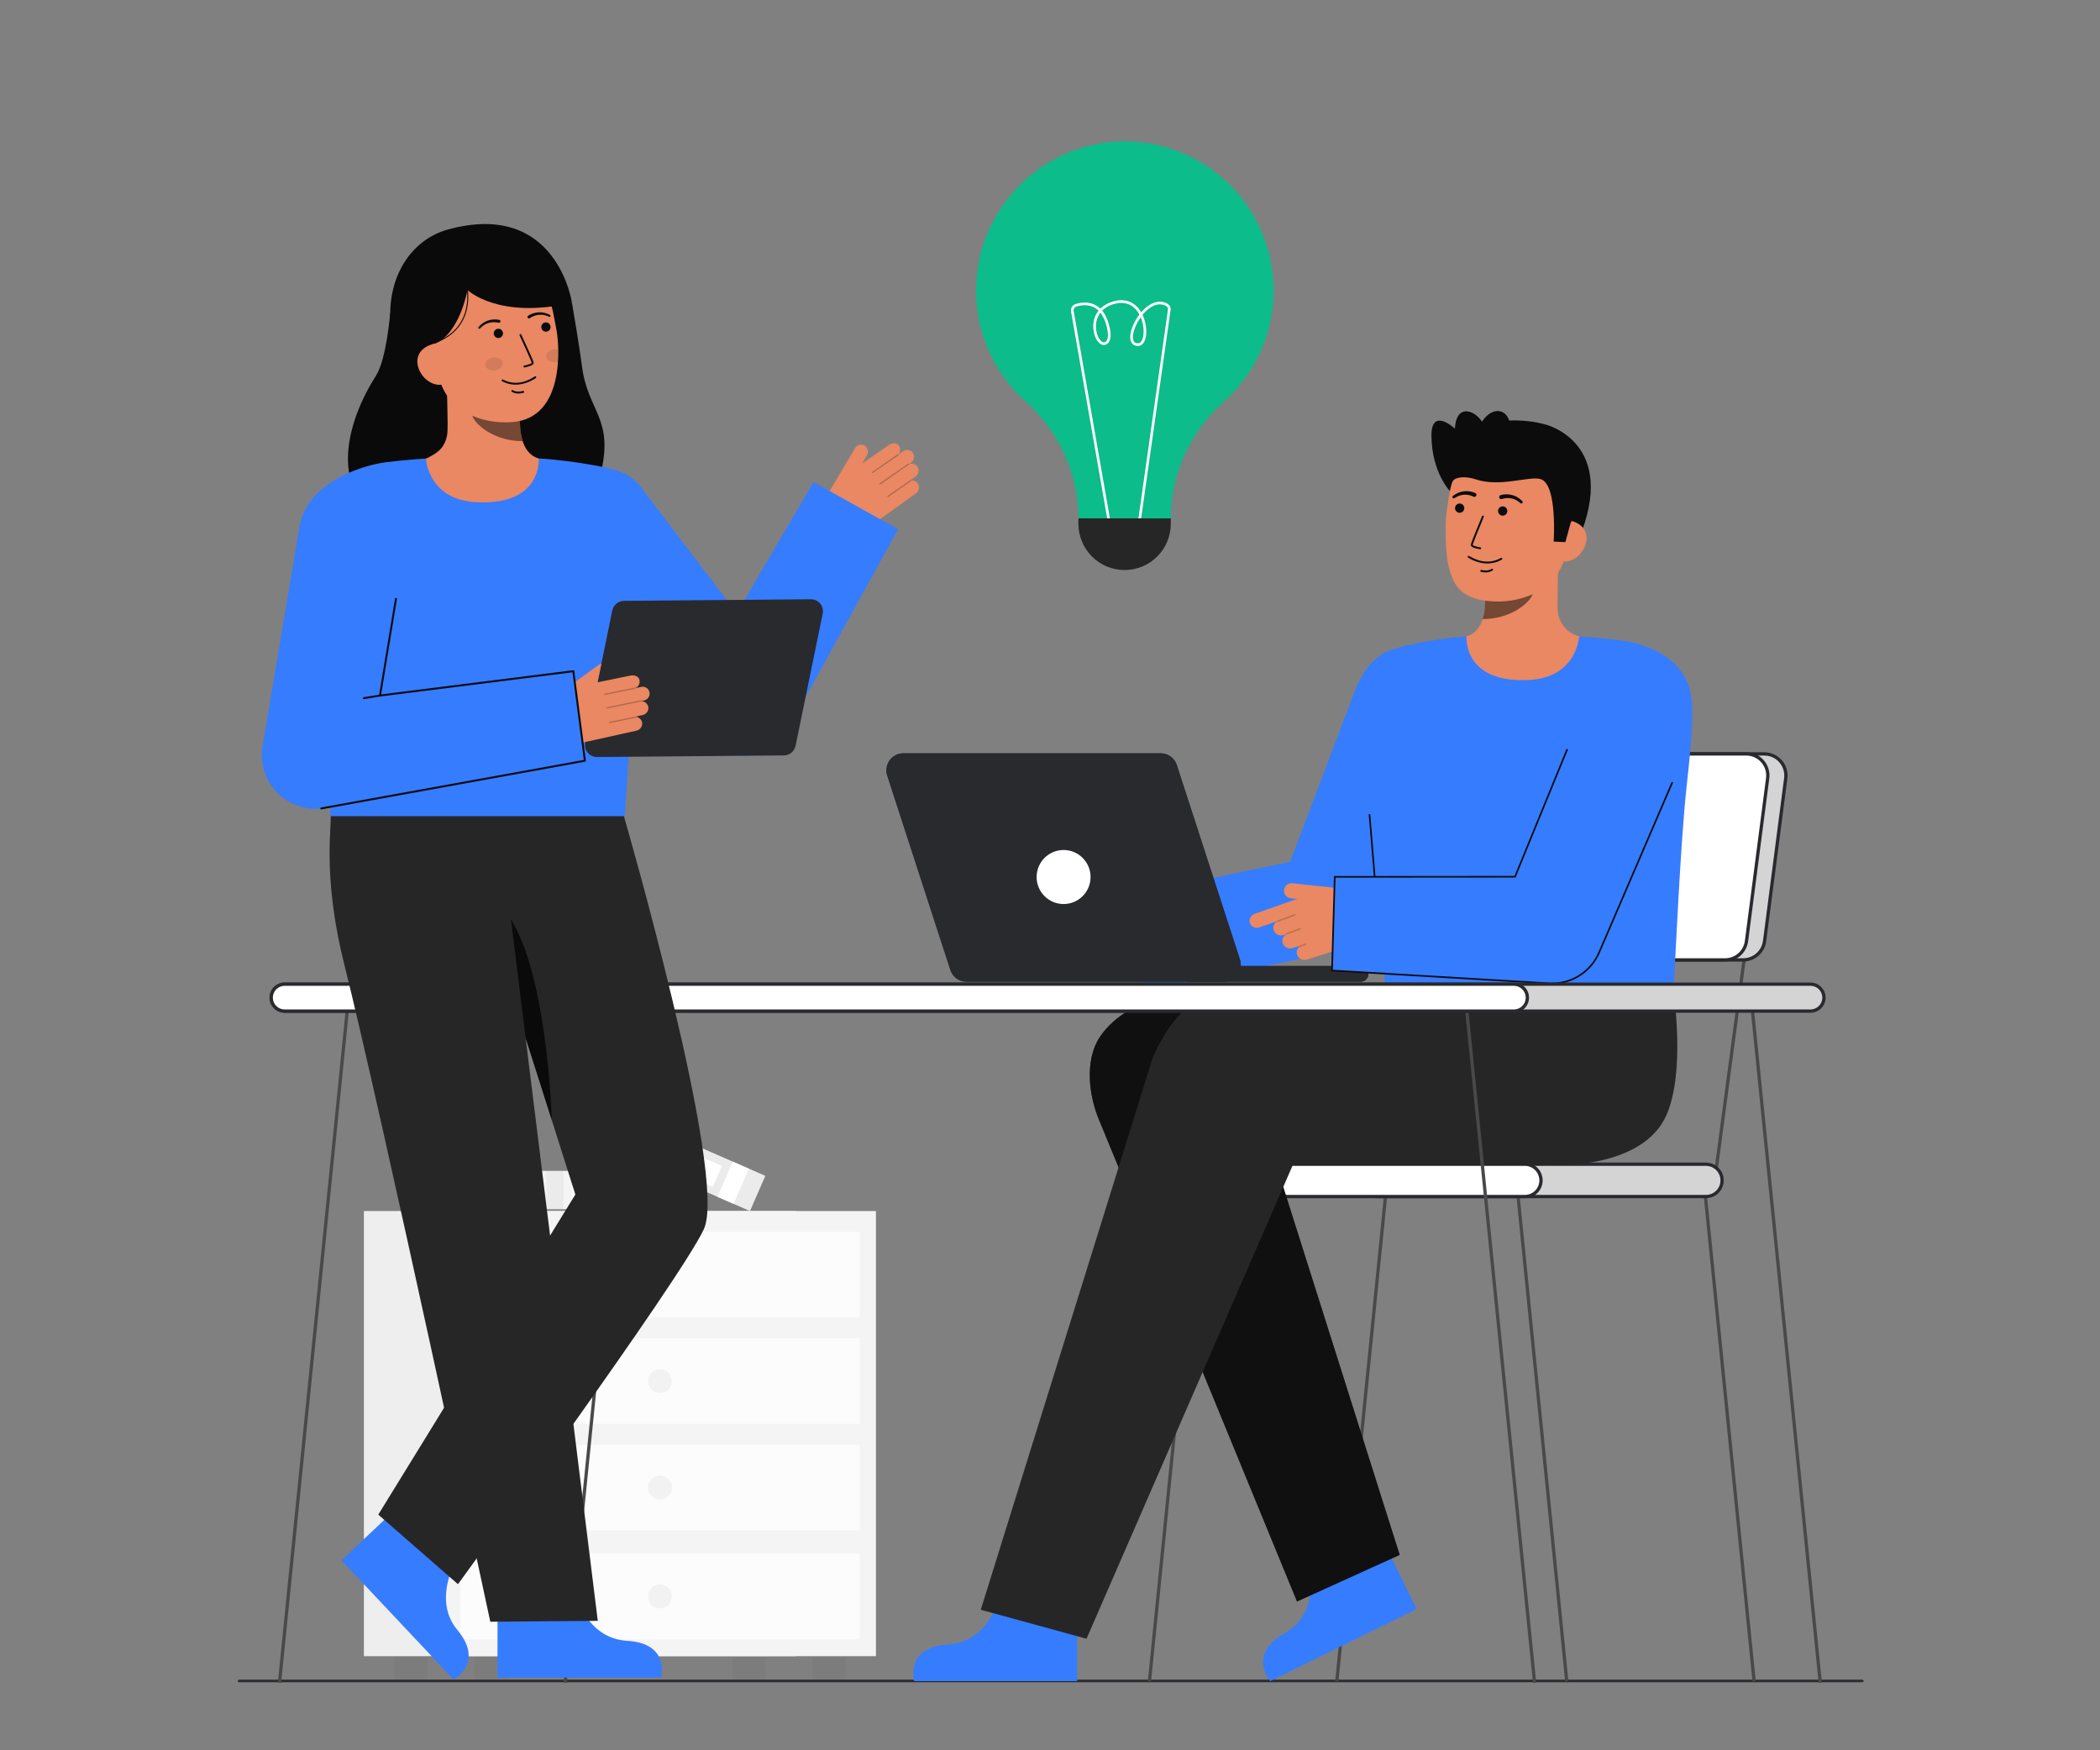 <svg width="312" height="260" viewBox="0 0 312 260" fill="none" xmlns="http://www.w3.org/2000/svg">
<rect x="0" y="0" width="312" height="260" fill="#808080" stroke="none"/>
<path d="M98.102 173.929H78.543V179.628H98.102V173.929Z" fill="#F4F4F4"/>
<path opacity="0.05" d="M83.733 173.929H81.17V179.628H83.733V173.929Z" fill="#292A2E"/>
<path d="M95.603 175.167H84.946V178.545H95.603V175.167Z" fill="white"/>
<path d="M113.704 174.672L95.53 166.723L93.252 171.946L111.426 179.896L113.704 174.672Z" fill="#F4F4F4"/>
<path opacity="0.05" d="M113.704 174.672L95.53 166.723L93.252 171.946L111.426 179.896L113.704 174.672Z" fill="#292A2E"/>
<path d="M111.263 173.605L108.882 172.563L106.604 177.786L108.985 178.828L111.263 173.605Z" fill="white"/>
<path d="M107.26 173.204L97.358 168.873L96.008 171.968L105.91 176.299L107.26 173.204Z" fill="white"/>
<path opacity="0.05" d="M113.74 246.133H108.825V249.42H113.74V246.133Z" fill="#292A2E"/>
<path opacity="0.05" d="M63.485 246.133H58.57V249.42H63.485V246.133Z" fill="#292A2E"/>
<path d="M118.246 179.896H54.064V246.021H118.246V179.896Z" fill="#F4F4F4"/>
<path opacity="0.03" d="M118.246 179.896H54.064V246.021H118.246V179.896Z" fill="#292A2E"/>
<path d="M130.14 179.896H65.957V246.021H130.14V179.896Z" fill="#F4F4F4"/>
<path opacity="0.05" d="M125.635 246.133H120.72V249.42H125.635V246.133Z" fill="#292A2E"/>
<path opacity="0.05" d="M75.38 246.133H70.465V249.42H75.38V246.133Z" fill="#292A2E"/>
<path opacity="0.7" d="M127.73 182.993H68.367V195.697H127.73V182.993Z" fill="white"/>
<path opacity="0.7" d="M127.73 198.807H68.367V211.511H127.73V198.807Z" fill="white"/>
<path opacity="0.7" d="M127.73 214.62H68.367V227.324H127.73V214.62Z" fill="white"/>
<path opacity="0.05" d="M98.048 191.123C99.029 191.123 99.823 190.327 99.823 189.345C99.823 188.364 99.029 187.568 98.048 187.568C97.068 187.568 96.273 188.364 96.273 189.345C96.273 190.327 97.068 191.123 98.048 191.123Z" fill="#292A2E"/>
<path opacity="0.05" d="M98.048 206.936C99.029 206.936 99.823 206.14 99.823 205.158C99.823 204.177 99.029 203.381 98.048 203.381C97.068 203.381 96.273 204.177 96.273 205.158C96.273 206.14 97.068 206.936 98.048 206.936Z" fill="#292A2E"/>
<path opacity="0.05" d="M98.048 222.749C99.029 222.749 99.823 221.954 99.823 220.972C99.823 219.99 99.029 219.194 98.048 219.194C97.068 219.194 96.273 219.99 96.273 220.972C96.273 221.954 97.068 222.749 98.048 222.749Z" fill="#292A2E"/>
<path opacity="0.7" d="M127.73 230.789H68.367V243.493H127.73V230.789Z" fill="white"/>
<path opacity="0.05" d="M98.049 238.918C99.03 238.918 99.824 238.123 99.824 237.141C99.824 236.159 99.03 235.363 98.049 235.363C97.069 235.363 96.274 236.159 96.274 237.141C96.274 238.123 97.069 238.918 98.049 238.918Z" fill="#292A2E"/>
<path d="M35.516 249.877H276.691C276.736 249.877 276.779 249.859 276.811 249.827C276.843 249.795 276.861 249.751 276.861 249.706C276.861 249.661 276.843 249.617 276.811 249.585C276.779 249.553 276.736 249.535 276.691 249.535H35.516C35.471 249.535 35.428 249.553 35.396 249.585C35.364 249.617 35.346 249.661 35.346 249.706C35.346 249.751 35.364 249.795 35.396 249.827C35.428 249.859 35.471 249.877 35.516 249.877Z" fill="#292A2E"/>
<g opacity="0.65">
<path d="M35.517 249.877H276.691C276.736 249.877 276.78 249.859 276.812 249.827C276.844 249.795 276.861 249.751 276.861 249.706C276.861 249.661 276.844 249.617 276.812 249.585C276.78 249.553 276.736 249.535 276.691 249.535H35.517C35.471 249.535 35.428 249.553 35.396 249.585C35.364 249.617 35.346 249.661 35.346 249.706C35.346 249.751 35.364 249.795 35.396 249.827C35.428 249.859 35.471 249.877 35.517 249.877Z" fill="#292A2E"/>
</g>
<path d="M260.371 249.777L260.849 249.685L253.374 175.297L252.896 175.39L260.371 249.777Z" fill="#494949"/>
<path d="M232.538 249.777L233.017 249.685L225.542 175.297L225.064 175.39L232.538 249.777Z" fill="#494949"/>
<path d="M171.018 249.777L170.54 249.685L178.014 175.297L178.493 175.39L171.018 249.777Z" fill="#494949"/>
<path d="M198.851 249.777L198.373 249.685L205.848 175.297L206.326 175.39L198.851 249.777Z" fill="#494949"/>
<path d="M208.761 142.558L204.395 175.31L204.877 175.375L209.244 142.622L208.761 142.558Z" fill="#494949"/>
<path d="M258.88 142.558L254.513 175.31L254.996 175.375L259.362 142.622L258.88 142.558Z" fill="#494949"/>
<path d="M204.438 177.743H253.461C254.783 177.743 255.855 176.669 255.855 175.344V175.344C255.855 174.019 254.783 172.946 253.461 172.946H204.438C203.115 172.946 202.043 174.019 202.043 175.344V175.344C202.043 176.669 203.115 177.743 204.438 177.743Z" fill="#292A2E"/>
<path opacity="0.8" d="M204.438 177.743H253.461C254.783 177.743 255.855 176.669 255.855 175.344V175.344C255.855 174.019 254.783 172.946 253.461 172.946H204.438C203.115 172.946 202.043 174.019 202.043 175.344V175.344C202.043 176.669 203.115 177.743 204.438 177.743Z" fill="white"/>
<path d="M201.799 175.345C201.799 174.644 202.077 173.972 202.572 173.477C203.067 172.981 203.738 172.702 204.437 172.702H253.46C254.16 172.702 254.831 172.98 255.326 173.476C255.821 173.971 256.098 174.643 256.098 175.344C256.098 176.045 255.821 176.717 255.326 177.212C254.831 177.708 254.16 177.986 253.46 177.986H204.437C203.738 177.985 203.067 177.707 202.573 177.212C202.078 176.717 201.8 176.045 201.799 175.345ZM204.437 173.19C203.867 173.19 203.319 173.417 202.916 173.821C202.513 174.225 202.286 174.774 202.286 175.345C202.286 175.916 202.513 176.464 202.916 176.868C203.319 177.273 203.867 177.5 204.437 177.5H253.46C254.031 177.5 254.578 177.273 254.981 176.868C255.385 176.464 255.611 175.916 255.611 175.345C255.611 174.774 255.385 174.225 254.981 173.821C254.578 173.417 254.031 173.19 253.46 173.19H204.437Z" fill="#292A2E"/>
<path d="M177.53 177.742H226.553C227.876 177.742 228.948 176.668 228.948 175.344V175.344C228.948 174.019 227.876 172.945 226.553 172.945H177.53C176.208 172.945 175.136 174.019 175.136 175.344V175.344C175.136 176.668 176.208 177.742 177.53 177.742Z" fill="white"/>
<path d="M174.893 175.344C174.894 174.644 175.172 173.972 175.667 173.477C176.162 172.982 176.832 172.703 177.532 172.702H226.555C227.254 172.702 227.925 172.981 228.42 173.476C228.915 173.972 229.193 174.644 229.193 175.344C229.193 176.045 228.915 176.717 228.42 177.213C227.925 177.708 227.254 177.987 226.555 177.987H177.532C176.832 177.986 176.162 177.707 175.667 177.212C175.172 176.717 174.894 176.045 174.893 175.344ZM177.532 173.19C176.961 173.19 176.414 173.417 176.01 173.821C175.607 174.225 175.38 174.773 175.38 175.344C175.38 175.916 175.607 176.464 176.01 176.868C176.414 177.272 176.961 177.499 177.532 177.499H226.555C227.125 177.499 227.672 177.272 228.076 176.868C228.479 176.464 228.706 175.916 228.706 175.344C228.706 174.773 228.479 174.225 228.076 173.821C227.672 173.417 227.125 173.19 226.555 173.19H177.532Z" fill="#292A2E"/>
<path d="M211.448 142.591H258.992C259.769 142.591 260.52 142.307 261.104 141.794C261.688 141.28 262.066 140.571 262.166 139.799L265.311 115.612C265.37 115.16 265.331 114.701 265.199 114.264C265.066 113.828 264.842 113.426 264.542 113.083C264.241 112.74 263.872 112.466 263.457 112.278C263.042 112.09 262.592 111.993 262.137 111.993H214.592C213.815 111.993 213.064 112.276 212.48 112.79C211.896 113.303 211.518 114.013 211.418 114.784L208.273 138.971C208.214 139.423 208.252 139.883 208.385 140.319C208.518 140.755 208.742 141.158 209.042 141.501C209.343 141.843 209.713 142.118 210.128 142.306C210.543 142.494 210.993 142.591 211.448 142.591Z" fill="#292A2E"/>
<path opacity="0.8" d="M211.448 142.591H258.992C259.769 142.591 260.52 142.307 261.104 141.794C261.688 141.28 262.066 140.571 262.166 139.799L265.311 115.612C265.37 115.16 265.331 114.701 265.199 114.264C265.066 113.828 264.842 113.426 264.542 113.083C264.241 112.74 263.872 112.466 263.457 112.278C263.042 112.09 262.592 111.993 262.137 111.993H214.592C213.815 111.993 213.064 112.276 212.48 112.79C211.896 113.303 211.518 114.013 211.418 114.784L208.273 138.971C208.214 139.423 208.252 139.883 208.385 140.319C208.518 140.755 208.742 141.158 209.042 141.501C209.343 141.843 209.713 142.118 210.128 142.306C210.543 142.494 210.993 142.591 211.448 142.591Z" fill="white"/>
<path d="M208.86 141.661C208.536 141.293 208.295 140.859 208.152 140.39C208.01 139.921 207.969 139.427 208.032 138.94L211.177 114.753C211.286 113.923 211.693 113.161 212.321 112.609C212.949 112.057 213.756 111.751 214.592 111.749H262.137C262.626 111.749 263.111 111.854 263.557 112.056C264.003 112.258 264.401 112.554 264.725 112.922C265.048 113.291 265.289 113.724 265.432 114.194C265.574 114.663 265.615 115.157 265.552 115.644L262.407 139.831C262.297 140.661 261.891 141.423 261.263 141.975C260.635 142.527 259.828 142.833 258.992 142.835H211.448C210.958 142.835 210.473 142.73 210.027 142.528C209.581 142.325 209.183 142.03 208.86 141.661ZM214.592 112.237C213.874 112.239 213.181 112.501 212.642 112.975C212.103 113.45 211.754 114.104 211.66 114.816L208.515 139.003C208.461 139.421 208.496 139.845 208.619 140.248C208.741 140.651 208.948 141.023 209.226 141.34C209.503 141.656 209.845 141.91 210.228 142.084C210.611 142.257 211.027 142.347 211.448 142.347H258.992C259.709 142.346 260.402 142.083 260.942 141.609C261.481 141.135 261.83 140.481 261.924 139.768L265.069 115.581C265.123 115.163 265.088 114.739 264.965 114.336C264.843 113.933 264.636 113.561 264.359 113.244C264.081 112.928 263.739 112.674 263.356 112.501C262.973 112.327 262.557 112.237 262.137 112.237L214.592 112.237Z" fill="#292A2E"/>
<path d="M208.759 142.591H256.305C257.082 142.591 257.833 142.307 258.417 141.794C259.001 141.28 259.378 140.571 259.479 139.799L262.624 115.612C262.682 115.16 262.644 114.701 262.512 114.264C262.379 113.828 262.155 113.426 261.854 113.083C261.554 112.74 261.184 112.466 260.769 112.278C260.355 112.09 259.905 111.993 259.449 111.993H211.904C211.127 111.993 210.376 112.276 209.792 112.79C209.208 113.304 208.831 114.013 208.73 114.784L205.585 138.971C205.527 139.423 205.565 139.883 205.697 140.319C205.83 140.755 206.054 141.158 206.354 141.5C206.655 141.843 207.025 142.117 207.439 142.305C207.854 142.493 208.304 142.591 208.759 142.591Z" fill="white"/>
<path d="M206.172 141.661C205.849 141.293 205.608 140.859 205.465 140.39C205.322 139.921 205.281 139.427 205.344 138.94L208.489 114.753C208.599 113.923 209.005 113.161 209.634 112.609C210.262 112.056 211.069 111.751 211.904 111.749H259.449C259.939 111.749 260.423 111.854 260.869 112.056C261.316 112.258 261.714 112.554 262.037 112.922C262.36 113.291 262.601 113.724 262.744 114.194C262.887 114.663 262.928 115.157 262.864 115.644L259.72 139.831C259.61 140.66 259.203 141.422 258.576 141.975C257.948 142.527 257.141 142.833 256.305 142.835H208.76C208.27 142.835 207.786 142.73 207.34 142.528C206.893 142.325 206.495 142.03 206.172 141.661ZM211.905 112.237C211.187 112.238 210.494 112.501 209.955 112.975C209.416 113.45 209.067 114.104 208.972 114.816L205.828 139.003C205.773 139.421 205.808 139.845 205.931 140.248C206.054 140.651 206.26 141.023 206.538 141.34C206.816 141.656 207.157 141.91 207.541 142.084C207.924 142.257 208.339 142.347 208.76 142.347H256.305C257.023 142.346 257.716 142.083 258.255 141.609C258.795 141.135 259.144 140.481 259.238 139.768L262.383 115.581C262.437 115.164 262.402 114.739 262.279 114.336C262.157 113.933 261.95 113.561 261.672 113.245C261.395 112.928 261.053 112.674 260.67 112.501C260.287 112.327 259.871 112.237 259.45 112.237L211.905 112.237Z" fill="#292A2E"/>
<path d="M215.511 73.055C215.511 73.055 212.704 70.26 212.673 64.707C212.649 60.408 216.16 63.673 216.16 63.673C216.16 63.673 216.173 60.577 218.343 61.182C220.513 61.787 221.316 65.151 221.316 65.151" fill="#0C0C0C"/>
<path d="M229.728 63.106C229.728 63.106 240.542 65.79 234.537 80.141L233.557 80.073L231.567 79.935" fill="#0C0C0C"/>
<path d="M215.848 95.056C215.896 95.049 216.437 104.03 226.856 103.248C234.068 102.707 236.64 95.043 236.805 95.043C236.028 94.878 235.067 94.626 234.685 94.54C233.852 94.346 233.099 93.904 232.524 93.271C231.949 92.638 231.581 91.844 231.467 90.996C231.256 89.723 231.613 83.21 231.504 81.922L220.432 84.397C220.587 87.117 221.67 93.424 217.875 94.54C217.242 94.725 216.562 94.894 215.848 95.056Z" fill="#E98862"/>
<path opacity="0.52" d="M220.276 91.963C220.449 91.403 220.561 90.826 220.609 90.242C220.731 88.909 220.706 87.567 220.536 86.239C222.786 85.935 224.906 85.005 226.655 83.554C226.861 84.315 227.991 87.637 227.678 88.358C227.087 89.726 224.307 91.963 220.276 91.963Z" fill="#0C0C0C"/>
<path d="M221.932 89.343C226.312 89.548 231.867 87.52 232.746 81.648L233.539 76.349C234.419 70.476 232.051 65.253 226.53 64.424C221.009 63.594 216.17 67.736 215.29 73.608L214.939 75.954C214.832 76.761 214.781 77.576 214.785 78.39C214.779 80.543 214.779 83.818 215.915 86.189C216.987 88.427 219.133 89.212 221.932 89.343Z" fill="#E98862"/>
<path d="M220.659 83.69C219.761 83.608 218.894 83.316 218.129 82.837C218.112 82.828 218.098 82.815 218.086 82.8C218.074 82.786 218.066 82.768 218.061 82.75C218.056 82.732 218.054 82.713 218.057 82.694C218.06 82.675 218.066 82.657 218.076 82.641C218.085 82.624 218.098 82.61 218.114 82.599C218.129 82.588 218.146 82.58 218.165 82.575C218.183 82.571 218.203 82.571 218.221 82.574C218.24 82.577 218.258 82.584 218.274 82.595C219.928 83.586 221.537 83.695 222.929 82.91C222.957 82.893 222.987 82.878 223.016 82.865C223.051 82.852 223.089 82.853 223.122 82.868C223.156 82.883 223.182 82.91 223.196 82.944C223.21 82.978 223.21 83.016 223.196 83.05C223.182 83.084 223.156 83.111 223.122 83.126C223.111 83.131 223.093 83.142 223.068 83.156C222.336 83.57 221.497 83.756 220.659 83.69Z" fill="#0C0C0C"/>
<path d="M220.52 85.021C220.357 85.009 220.196 84.983 220.037 84.943C220.019 84.939 220.002 84.931 219.988 84.92C219.973 84.909 219.96 84.895 219.95 84.879C219.941 84.864 219.935 84.846 219.932 84.828C219.929 84.809 219.93 84.791 219.934 84.773C219.939 84.755 219.947 84.738 219.958 84.723C219.969 84.708 219.982 84.695 219.998 84.686C220.014 84.676 220.032 84.67 220.05 84.667C220.068 84.664 220.087 84.665 220.105 84.669C221.057 84.905 221.579 84.525 221.601 84.508C221.631 84.486 221.669 84.476 221.706 84.481C221.743 84.486 221.776 84.505 221.799 84.535C221.821 84.565 221.831 84.603 221.826 84.64C221.821 84.677 221.802 84.71 221.772 84.733C221.4 84.971 220.958 85.073 220.52 85.021Z" fill="#0C0C0C"/>
<path d="M216.863 76.172C217.243 76.172 217.551 75.864 217.551 75.483C217.551 75.103 217.243 74.794 216.863 74.794C216.484 74.794 216.176 75.103 216.176 75.483C216.176 75.864 216.484 76.172 216.863 76.172Z" fill="#0C0C0C"/>
<path d="M223.258 76.599C223.638 76.599 223.946 76.291 223.946 75.91C223.946 75.53 223.638 75.222 223.258 75.222C222.878 75.222 222.57 75.53 222.57 75.91C222.57 76.291 222.878 76.599 223.258 76.599Z" fill="#0C0C0C"/>
<path d="M232.134 83.385C233.812 83.637 235.441 82.044 235.693 80.364C235.944 78.683 234.723 77.552 233.045 77.3L232.012 78.296L230.691 83.169L232.134 83.385Z" fill="#E98862"/>
<path d="M230.832 80.451C230.832 80.451 231.403 72.049 228.952 71.189C227.321 70.617 222.924 72.443 219.252 71.206C217.645 70.664 216.024 70.858 215.758 71.617C215.652 71.917 215.232 67.336 218.276 64.321C220.699 61.92 227.534 62.086 230.476 63.386C238.621 66.984 233.342 77.715 233.342 77.715L232.571 80.533L230.832 80.451Z" fill="#0C0C0C"/>
<path d="M219.912 81.587H219.901C219.36 81.507 218.462 81.313 218.521 80.908C218.57 80.572 220.021 77.083 220.187 76.686C220.193 76.669 220.203 76.653 220.216 76.639C220.229 76.625 220.245 76.614 220.262 76.607C220.279 76.599 220.297 76.595 220.316 76.595C220.335 76.595 220.354 76.599 220.371 76.606C220.388 76.613 220.404 76.624 220.417 76.637C220.43 76.651 220.44 76.667 220.447 76.684C220.454 76.702 220.457 76.721 220.456 76.739C220.456 76.758 220.451 76.776 220.444 76.793C219.8 78.339 218.83 80.72 218.797 80.948C218.836 81.052 219.381 81.228 219.941 81.311C219.976 81.317 220.008 81.336 220.03 81.364C220.051 81.393 220.061 81.428 220.058 81.464C220.054 81.499 220.036 81.532 220.009 81.555C219.982 81.578 219.947 81.59 219.911 81.588L219.912 81.587Z" fill="#0C0C0C"/>
<path d="M219.172 73.224C218.625 72.989 218.023 72.907 217.433 72.986C217.143 73.023 216.86 73.103 216.594 73.224C216.331 73.342 216.084 73.493 215.859 73.674C215.818 73.706 215.79 73.752 215.783 73.804C215.775 73.856 215.787 73.908 215.817 73.951C215.847 73.994 215.892 74.024 215.943 74.034C215.995 74.044 216.048 74.034 216.092 74.006L216.106 73.997C216.311 73.853 216.533 73.736 216.767 73.647C216.997 73.559 217.24 73.507 217.486 73.491C217.971 73.457 218.456 73.551 218.893 73.765L218.911 73.774C218.983 73.811 219.066 73.819 219.143 73.794C219.22 73.769 219.284 73.715 219.321 73.643C219.358 73.571 219.365 73.487 219.341 73.41C219.316 73.333 219.262 73.269 219.19 73.232L219.172 73.224Z" fill="#0C0C0C"/>
<path d="M223.156 74.119C223.618 73.968 224.112 73.941 224.588 74.042C224.829 74.091 225.062 74.177 225.278 74.296C225.498 74.416 225.701 74.563 225.885 74.734L225.897 74.745C225.936 74.779 225.988 74.797 226.04 74.794C226.092 74.791 226.142 74.768 226.177 74.73C226.213 74.691 226.233 74.641 226.232 74.588C226.231 74.536 226.21 74.485 226.173 74.448C225.975 74.239 225.752 74.055 225.508 73.901C225.261 73.745 224.992 73.626 224.71 73.549C224.136 73.389 223.529 73.387 222.954 73.544C222.876 73.566 222.81 73.618 222.771 73.688C222.731 73.759 222.721 73.842 222.743 73.92C222.765 73.998 222.816 74.064 222.887 74.104C222.957 74.143 223.041 74.153 223.118 74.132L223.136 74.126L223.156 74.119Z" fill="#0C0C0C"/>
<path d="M224.102 65.159C224.735 63.378 224.269 61.584 223.061 61.153C221.852 60.722 220.359 61.817 219.726 63.598C219.092 65.38 219.558 67.173 220.767 67.604C221.975 68.035 223.469 66.94 224.102 65.159Z" fill="#0C0C0C"/>
<path d="M148.423 237.137C148.423 237.137 147.117 243.915 140.781 244.292C134.444 244.67 135.818 249.726 135.818 249.726H160.033V237.609L148.423 237.137Z" fill="#367CFF"/>
<path d="M194.492 232.857C194.492 232.857 196.308 239.516 190.788 242.656C185.269 245.797 188.73 249.726 188.73 249.726L210.459 239.02L205.118 228.148L194.492 232.857Z" fill="#367CFF"/>
<path d="M207.949 230.976L189.626 173.084H222.84C229.512 173.084 232.293 167.418 232.293 160.736C232.293 154.055 225.735 148.198 219.063 148.198H174.235C170.166 148.198 165.603 150.69 163.37 154.097C161.137 157.504 161.74 162.783 163.358 166.522L192.701 237.894" fill="#262626"/>
<path opacity="0.8" d="M207.949 230.976L189.626 173.084H222.84C229.512 173.084 232.293 167.418 232.293 160.736C232.293 154.055 225.735 148.198 219.063 148.198H174.235C170.166 148.198 165.603 150.69 163.37 154.097C161.137 157.504 161.74 162.783 163.358 166.522L192.701 237.894" fill="#0A0A0A"/>
<path d="M161.426 243.431L192.064 173.084L232.293 173.082C241.72 172.341 246.037 167.168 245.9 160.488C245.764 153.892 242.43 147.378 235.874 147.378H181.652C176.801 147.478 172.985 152.846 171.186 157.358L145.715 239.124" fill="#262626"/>
<path d="M248.645 147.459C248.645 147.459 250.431 159.127 247.599 165.614C244.064 173.713 230.81 173.082 230.81 173.082L231.557 147.378L248.645 147.459Z" fill="#262626"/>
<path d="M170.035 147.229L198.452 141.331C199.636 141.086 200.739 140.545 201.659 139.759C202.579 138.973 203.287 137.967 203.716 136.835L214.893 107.338C215.233 106.453 215.395 105.509 215.37 104.561C215.345 103.613 215.133 102.679 214.747 101.813C214.361 100.947 213.807 100.166 213.118 99.514C212.429 98.863 211.619 98.355 210.733 98.018C209.848 97.682 208.905 97.524 207.958 97.553C207.011 97.583 206.08 97.799 205.217 98.191C204.354 98.582 203.577 99.14 202.93 99.833C202.283 100.526 201.779 101.34 201.447 102.228L191.67 128.03L167.117 133.126C167.117 133.126 169.543 147.331 170.035 147.229Z" fill="#367CFF"/>
<path d="M202.902 114.829C203.23 118.691 205.557 142.779 205.873 147.535H248.626C248.872 143.246 249.669 125.034 250.601 116.646C251.49 108.642 251.813 104.075 250.789 101.587C248.982 97.2 244.462 95.622 240.568 95.094C238.191 94.772 234.615 94.54 234.615 94.54C234.615 94.54 234.312 100.674 227.093 101.015C217.265 101.478 217.921 94.54 217.872 94.54C216.28 94.54 207.614 95.699 205.447 97.114C202.386 99.112 201.482 101.834 201.446 104.335C201.405 107.217 202.529 110.45 202.902 114.829Z" fill="#367CFF"/>
<path d="M204.582 134.512H204.592C204.625 134.509 204.654 134.494 204.675 134.469C204.696 134.445 204.706 134.413 204.703 134.38L203.594 121.028C203.593 121.012 203.588 120.996 203.581 120.981C203.574 120.967 203.564 120.954 203.552 120.944C203.54 120.933 203.525 120.925 203.51 120.921C203.494 120.916 203.478 120.914 203.462 120.916C203.446 120.918 203.431 120.922 203.417 120.929C203.402 120.937 203.39 120.947 203.379 120.959C203.369 120.971 203.361 120.985 203.356 121.001C203.352 121.016 203.35 121.032 203.351 121.048L204.46 134.4C204.463 134.431 204.477 134.459 204.499 134.48C204.522 134.501 204.552 134.512 204.582 134.512Z" fill="#0C0C0C"/>
<path d="M184.219 142.526L174.839 113.647C174.674 113.14 174.353 112.698 173.922 112.384C173.491 112.07 172.972 111.901 172.439 111.901H134.219C133.821 111.901 133.428 111.995 133.073 112.176C132.718 112.358 132.411 112.62 132.177 112.943C131.943 113.266 131.788 113.64 131.726 114.034C131.664 114.428 131.696 114.831 131.819 115.211L141.2 144.09C141.365 144.598 141.686 145.04 142.117 145.354C142.548 145.667 143.068 145.836 143.601 145.836H181.819C182.218 145.836 182.61 145.742 182.965 145.561C183.32 145.379 183.627 145.117 183.862 144.794C184.096 144.471 184.25 144.097 184.312 143.703C184.375 143.309 184.343 142.906 184.219 142.526Z" fill="#292A2E"/>
<path d="M184.219 142.526L174.839 113.647C174.674 113.14 174.353 112.698 173.922 112.384C173.491 112.07 172.972 111.901 172.439 111.901H134.219C133.821 111.901 133.428 111.995 133.073 112.176C132.718 112.358 132.411 112.62 132.177 112.943C131.943 113.266 131.788 113.64 131.726 114.034C131.664 114.428 131.696 114.831 131.819 115.211L141.2 144.09C141.365 144.598 141.686 145.04 142.117 145.354C142.548 145.667 143.068 145.836 143.601 145.836H181.819C182.218 145.836 182.61 145.742 182.965 145.561C183.32 145.379 183.627 145.117 183.862 144.794C184.096 144.471 184.25 144.097 184.312 143.703C184.375 143.309 184.343 142.906 184.219 142.526Z" fill="#292A2E"/>
<path d="M202.151 143.494H176.567C175.929 143.494 175.413 144.012 175.413 144.65V144.68C175.413 145.318 175.929 145.836 176.567 145.836H202.151C202.788 145.836 203.305 145.318 203.305 144.68V144.65C203.305 144.012 202.788 143.494 202.151 143.494Z" fill="#292A2E"/>
<path d="M202.151 143.494H176.567C175.929 143.494 175.413 144.012 175.413 144.65V144.68C175.413 145.318 175.929 145.836 176.567 145.836H202.151C202.788 145.836 203.305 145.318 203.305 144.68V144.65C203.305 144.012 202.788 143.494 202.151 143.494Z" fill="#292A2E"/>
<path d="M158.019 134.292C160.233 134.292 162.027 132.495 162.027 130.278C162.027 128.061 160.233 126.264 158.019 126.264C155.805 126.264 154.011 128.061 154.011 130.278C154.011 132.495 155.805 134.292 158.019 134.292Z" fill="white"/>
<path d="M186.358 135.761L192.743 133.52L191.827 133.457C191.531 133.43 191.257 133.292 191.059 133.071C190.861 132.85 190.754 132.562 190.76 132.265C190.769 132.111 190.808 131.962 190.877 131.824C190.945 131.687 191.04 131.565 191.157 131.466C191.274 131.366 191.41 131.292 191.556 131.247C191.703 131.202 191.857 131.188 192.009 131.204L203.306 132.407L203.012 136.042C202.921 137.171 202.495 138.248 201.789 139.133C201.083 140.018 200.13 140.672 199.05 141.011L194.158 142.537C193.906 142.621 193.632 142.616 193.383 142.521C193.134 142.426 192.925 142.248 192.792 142.017C192.677 141.806 192.632 141.563 192.664 141.324C192.696 141.086 192.803 140.863 192.97 140.69C192.955 140.679 192.943 140.664 192.936 140.647C192.93 140.631 192.928 140.614 192.931 140.597C192.933 140.58 192.94 140.564 192.95 140.55L192.049 140.833C191.768 140.927 191.461 140.912 191.191 140.788C190.921 140.665 190.708 140.444 190.594 140.17C190.502 139.921 190.5 139.647 190.589 139.396C190.678 139.146 190.852 138.935 191.081 138.801C191.071 138.796 191.061 138.788 191.054 138.779L190.683 138.895C190.43 138.98 190.156 138.975 189.906 138.88C189.657 138.785 189.448 138.607 189.315 138.376C189.175 138.119 189.139 137.819 189.215 137.537C189.292 137.255 189.474 137.014 189.724 136.864C189.722 136.856 189.721 136.848 189.721 136.841L187.061 137.774C186.93 137.821 186.79 137.84 186.651 137.833C186.511 137.825 186.374 137.79 186.249 137.729C185.994 137.606 185.799 137.388 185.706 137.121C185.613 136.855 185.629 136.562 185.751 136.307C185.873 136.052 186.092 135.857 186.358 135.764L186.358 135.761Z" fill="#E98862"/>
<path opacity="0.2" d="M189.826 136.942C189.838 136.942 189.85 136.94 189.862 136.936L192.434 135.999C192.447 135.995 192.459 135.987 192.469 135.978C192.479 135.968 192.488 135.957 192.494 135.944C192.499 135.932 192.503 135.918 192.503 135.904C192.504 135.89 192.502 135.876 192.497 135.863C192.492 135.85 192.485 135.838 192.475 135.828C192.466 135.817 192.455 135.809 192.442 135.803C192.429 135.797 192.416 135.794 192.402 135.794C192.388 135.793 192.374 135.795 192.361 135.8L189.789 136.737C189.765 136.745 189.745 136.762 189.733 136.783C189.72 136.805 189.716 136.83 189.72 136.855C189.725 136.879 189.738 136.902 189.757 136.918C189.776 136.934 189.8 136.943 189.825 136.942H189.826Z" fill="#0A0A0A"/>
<path opacity="0.2" d="M191.125 138.814C191.137 138.814 191.15 138.812 191.161 138.808L193.188 138.087C193.202 138.083 193.214 138.076 193.225 138.067C193.235 138.057 193.244 138.046 193.25 138.033C193.256 138.021 193.26 138.007 193.261 137.993C193.262 137.979 193.26 137.964 193.255 137.951C193.25 137.938 193.243 137.926 193.233 137.915C193.224 137.905 193.212 137.896 193.2 137.89C193.187 137.884 193.173 137.881 193.159 137.88C193.145 137.88 193.131 137.882 193.118 137.887L191.09 138.608C191.067 138.616 191.047 138.633 191.034 138.654C191.021 138.676 191.017 138.701 191.021 138.726C191.025 138.75 191.038 138.773 191.057 138.789C191.076 138.805 191.1 138.814 191.125 138.814Z" fill="#0A0A0A"/>
<path opacity="0.2" d="M193.035 140.717C193.048 140.717 193.06 140.715 193.072 140.71L194.022 140.347C194.048 140.337 194.069 140.317 194.081 140.292C194.092 140.266 194.093 140.237 194.083 140.21C194.073 140.184 194.053 140.163 194.027 140.151C194.002 140.14 193.973 140.139 193.946 140.149L192.997 140.512C192.974 140.521 192.954 140.538 192.942 140.559C192.93 140.581 192.926 140.606 192.93 140.63C192.935 140.655 192.948 140.677 192.967 140.692C192.986 140.708 193.01 140.717 193.034 140.717H193.035Z" fill="#0A0A0A"/>
<path d="M198.306 130.255L225.091 130.237L235.225 105.481L250.341 111.846L237.698 141.228L237.575 141.52C236.956 142.948 235.914 144.152 234.59 144.967C233.266 145.782 231.724 146.17 230.172 146.079L197.9 144.169L198.306 130.255Z" fill="#367CFF"/>
<path d="M230.615 146.213C232.117 146.21 233.585 145.77 234.841 144.945C236.097 144.12 237.085 142.947 237.686 141.568L237.809 141.276L248.582 116.241L248.359 116.144L237.462 141.473C236.85 142.876 235.824 144.057 234.522 144.859C233.22 145.661 231.704 146.044 230.178 145.957L198.025 144.055L198.423 130.378L225.172 130.36L232.965 111.325L232.739 111.233L225.009 130.116L198.187 130.134L197.775 144.284L197.893 144.291L230.165 146.2C230.315 146.209 230.467 146.213 230.615 146.213Z" fill="#0C0C0C"/>
<path d="M93.989 148.173L83.724 249.951L84.208 250L94.474 148.222L93.989 148.173Z" fill="#494949"/>
<path d="M260.412 148.172L259.927 148.221L270.2 249.999L270.684 249.95L260.412 148.172Z" fill="#494949"/>
<path d="M217.968 148.173L217.483 148.222L227.756 250L228.241 249.951L217.968 148.173Z" fill="#494949"/>
<path d="M51.547 148.174L41.281 249.952L41.766 250.001L52.031 148.223L51.547 148.174Z" fill="#494949"/>
<path d="M42.288 150.195L268.994 150.195C270.096 150.195 270.99 149.301 270.99 148.197C270.99 147.094 270.096 146.199 268.994 146.199L42.288 146.199C41.187 146.199 40.293 147.094 40.293 148.197C40.293 149.301 41.187 150.195 42.288 150.195Z" fill="#292A2E"/>
<path opacity="0.8" d="M42.288 150.195L268.994 150.195C270.096 150.195 270.99 149.301 270.99 148.197C270.99 147.094 270.096 146.199 268.994 146.199L42.288 146.199C41.187 146.199 40.293 147.094 40.293 148.197C40.293 149.301 41.187 150.195 42.288 150.195Z" fill="white"/>
<path d="M40.049 148.197C40.05 147.602 40.286 147.032 40.706 146.612C41.125 146.191 41.694 145.955 42.288 145.955H268.993C269.587 145.955 270.156 146.191 270.576 146.611C270.996 147.032 271.232 147.602 271.232 148.197C271.232 148.791 270.996 149.362 270.576 149.782C270.156 150.203 269.587 150.439 268.993 150.439H42.288C41.694 150.438 41.125 150.202 40.706 149.782C40.286 149.361 40.05 148.791 40.049 148.197ZM42.288 146.442C41.824 146.442 41.378 146.627 41.049 146.956C40.721 147.285 40.536 147.731 40.536 148.197C40.536 148.662 40.721 149.108 41.049 149.437C41.378 149.766 41.824 149.951 42.288 149.951H268.993C269.458 149.951 269.903 149.766 270.232 149.437C270.56 149.108 270.745 148.662 270.745 148.197C270.745 147.731 270.56 147.285 270.232 146.956C269.903 146.627 269.458 146.442 268.993 146.442H42.288Z" fill="#292A2E"/>
<path d="M42.288 150.195L224.929 150.195C226.031 150.195 226.924 149.301 226.924 148.197C226.924 147.094 226.031 146.199 224.929 146.199L42.288 146.199C41.186 146.199 40.293 147.094 40.293 148.197C40.293 149.301 41.186 150.195 42.288 150.195Z" fill="white"/>
<path d="M40.049 148.197C40.05 147.602 40.286 147.032 40.706 146.612C41.125 146.191 41.694 145.955 42.288 145.955H224.929C225.523 145.955 226.092 146.191 226.512 146.611C226.932 147.032 227.168 147.602 227.168 148.197C227.168 148.791 226.932 149.362 226.512 149.782C226.092 150.203 225.523 150.439 224.929 150.439H42.288C41.694 150.438 41.125 150.202 40.706 149.782C40.286 149.361 40.05 148.791 40.049 148.197ZM42.288 146.442C41.824 146.442 41.378 146.627 41.049 146.956C40.721 147.285 40.536 147.731 40.536 148.197C40.536 148.662 40.721 149.108 41.049 149.437C41.378 149.766 41.824 149.951 42.288 149.951H224.929C225.394 149.951 225.839 149.766 226.168 149.437C226.496 149.108 226.681 148.662 226.681 148.197C226.681 147.731 226.496 147.285 226.168 146.956C225.839 146.627 225.394 146.442 224.929 146.442H42.288Z" fill="#292A2E"/>
<path d="M68.47 230.433C68.47 230.433 63.859 237.23 67.946 242.124C72.033 247.017 67.401 249.493 67.401 249.493L50.73 231.786L59.563 223.444L68.47 230.433Z" fill="#367CFF"/>
<path d="M92.669 121.151C92.669 121.151 108.235 174.768 104.566 182.605C100.959 190.312 68.04 235.327 68.04 235.327L56.201 224.995L85.48 177.443C85.48 177.443 76.813 149.982 72.127 135.58C69.303 126.898 64.55 127.175 64.098 118.055L92.669 121.151Z" fill="#262626"/>
<path d="M75.433 181.593L79.284 177.202L78.282 202.98L73.99 207.065L75.433 181.593Z" fill="#0A0A0A"/>
<path d="M74.797 143.834C74.797 143.834 72.953 132.874 74.925 135.222C81.336 142.855 81.975 166.344 81.975 166.344L74.797 143.834Z" fill="#0A0A0A"/>
<path d="M85.568 236.565C85.568 236.565 86.879 243.367 93.239 243.746C99.599 244.125 98.219 249.198 98.219 249.198H73.917V237.039L85.568 236.565Z" fill="#367CFF"/>
<path d="M49.285 119.807C49.285 119.807 49.178 119.306 49.115 122.236C49.07 124.306 48.231 131.63 51.132 143.182C56.566 164.825 72.845 240.906 72.845 240.906L88.813 240.772L73.754 119.142L49.285 119.807Z" fill="#262626"/>
<path d="M49.039 119.895L48.987 119.898C48.987 119.898 49.024 118.891 49.039 119.895Z" fill="#333333"/>
<path d="M136.447 71.953C136.351 71.762 136.198 71.606 136.01 71.506C135.822 71.406 135.607 71.367 135.396 71.395C135.397 71.376 135.393 71.357 135.384 71.341C135.374 71.328 135.361 71.318 135.346 71.312C135.331 71.306 135.315 71.304 135.299 71.306L136.013 70.794C136.226 70.648 136.379 70.429 136.444 70.179C136.509 69.928 136.481 69.662 136.366 69.43C136.244 69.205 136.044 69.033 135.803 68.948C135.562 68.863 135.297 68.87 135.062 68.969C135.063 68.959 135.056 68.949 135.055 68.939L135.347 68.728C135.548 68.59 135.694 68.386 135.762 68.151C135.829 67.917 135.814 67.666 135.718 67.442C135.656 67.302 135.563 67.179 135.446 67.079C135.33 66.98 135.193 66.909 135.045 66.869C134.898 66.829 134.743 66.823 134.593 66.85C134.442 66.878 134.3 66.938 134.176 67.027L133.5 67.513C133.498 67.509 133.5 67.504 133.497 67.5C133.494 67.497 133.487 67.495 133.483 67.491C133.638 67.316 133.73 67.094 133.742 66.86C133.754 66.626 133.687 66.395 133.551 66.205C133.232 65.69 132.495 65.795 132.057 66.109L128.077 68.863L128.788 67.663C128.931 67.432 128.982 67.156 128.929 66.889C128.877 66.622 128.725 66.386 128.505 66.227C128.388 66.148 128.257 66.095 128.119 66.069C127.982 66.044 127.84 66.046 127.703 66.077C127.567 66.108 127.438 66.167 127.324 66.249C127.211 66.332 127.115 66.437 127.044 66.558L123.161 73.107C122.705 73.876 122.566 74.792 122.774 75.661C122.982 76.53 123.52 77.284 124.274 77.762C125.149 78.316 126.169 78.597 127.203 78.567C128.238 78.537 129.24 78.199 130.081 77.595L136.093 73.279C136.293 73.131 136.436 72.919 136.501 72.678C136.565 72.437 136.546 72.181 136.447 71.953Z" fill="#E98862"/>
<g opacity="0.25">
<path d="M129.562 70.234C129.576 70.254 129.598 70.267 129.623 70.272C129.647 70.276 129.672 70.27 129.693 70.256L133.475 67.632C133.485 67.625 133.494 67.616 133.501 67.606C133.508 67.595 133.512 67.583 133.515 67.571C133.517 67.559 133.517 67.546 133.514 67.534C133.511 67.521 133.506 67.51 133.499 67.499C133.492 67.489 133.483 67.48 133.472 67.474C133.462 67.467 133.45 67.462 133.438 67.46C133.426 67.458 133.413 67.458 133.401 67.461C133.388 67.463 133.377 67.468 133.367 67.475L129.584 70.099C129.574 70.106 129.565 70.115 129.558 70.126C129.551 70.136 129.547 70.148 129.545 70.161C129.542 70.173 129.542 70.186 129.545 70.198C129.548 70.21 129.553 70.222 129.56 70.232L129.562 70.234Z" fill="#0C0C0C"/>
</g>
<g opacity="0.25">
<path d="M130.67 71.936C130.685 71.956 130.707 71.97 130.732 71.974C130.756 71.978 130.781 71.972 130.802 71.958L135.023 69.03C135.033 69.023 135.042 69.014 135.049 69.003C135.056 68.993 135.06 68.981 135.062 68.969C135.065 68.956 135.065 68.944 135.062 68.931C135.059 68.919 135.054 68.908 135.047 68.897C135.032 68.877 135.01 68.864 134.986 68.859C134.961 68.855 134.936 68.859 134.915 68.873L130.694 71.801C130.683 71.808 130.674 71.817 130.668 71.828C130.661 71.838 130.656 71.85 130.654 71.862C130.652 71.875 130.652 71.887 130.654 71.9C130.657 71.912 130.662 71.923 130.669 71.934L130.67 71.936Z" fill="#0C0C0C"/>
</g>
<g opacity="0.25">
<path d="M131.862 73.787C131.876 73.807 131.898 73.82 131.923 73.824C131.947 73.828 131.973 73.823 131.993 73.809L135.36 71.473C135.381 71.459 135.395 71.437 135.4 71.412C135.404 71.387 135.399 71.361 135.384 71.34C135.37 71.32 135.348 71.305 135.323 71.301C135.298 71.296 135.272 71.302 135.252 71.316L131.884 73.652C131.874 73.659 131.865 73.668 131.859 73.678C131.852 73.689 131.847 73.701 131.845 73.713C131.843 73.725 131.843 73.738 131.845 73.75C131.848 73.763 131.853 73.774 131.86 73.784L131.862 73.787Z" fill="#0C0C0C"/>
</g>
<path d="M120.867 71.615L109.457 91.075L95.535 72.788L83.973 83.227L103.718 108.836L103.848 109.018C104.638 110.102 105.691 110.967 106.907 111.531C108.123 112.095 109.463 112.339 110.8 112.241C112.136 112.143 113.426 111.706 114.547 110.971C115.669 110.235 116.585 109.226 117.209 108.039L133.434 78.614L120.867 71.615Z" fill="#367CFF"/>
<path d="M108.339 93.416C108.314 93.416 108.29 93.41 108.268 93.398C108.247 93.385 108.229 93.368 108.216 93.347C108.203 93.326 108.195 93.302 108.194 93.277C108.193 93.252 108.199 93.227 108.21 93.205L109.329 91.01C109.349 90.981 109.379 90.96 109.413 90.951C109.448 90.942 109.484 90.946 109.516 90.962C109.548 90.979 109.572 91.006 109.585 91.039C109.598 91.072 109.599 91.109 109.587 91.142L108.468 93.337C108.456 93.361 108.438 93.381 108.415 93.395C108.392 93.409 108.366 93.416 108.339 93.416Z" fill="#0C0C0C"/>
<path d="M94.734 90.966L94.385 97.112L94.675 97.129L95.023 90.982L94.734 90.966Z" fill="#0C0C0C"/>
<path d="M57.972 46.481C57.972 46.481 57.437 53.323 55.871 55.789C51.36 62.889 49.983 70.919 54.37 75.174C58.756 79.428 87.039 79.815 89.293 70.172C91.191 62.054 87.33 61.134 86.466 54.409C86.075 51.366 84.976 44.982 84.976 44.982" fill="#0A0A0A"/>
<path d="M82.093 68.631C82.044 68.624 81.502 77.628 71.058 76.843C63.828 76.301 61.25 68.618 61.084 68.618C61.863 68.452 63.176 68.211 63.523 68.026C64.661 67.413 66.07 66.775 66.437 64.561C66.648 63.285 66.289 56.756 66.4 55.465L77.499 57.946C77.344 60.673 76.259 66.995 80.063 68.115C80.695 68.299 81.377 68.469 82.093 68.631Z" fill="#E98862"/>
<path opacity="0.52" d="M77.654 65.53C77.481 64.969 77.369 64.391 77.32 63.805C77.199 62.469 77.223 61.123 77.394 59.793C75.138 59.488 73.013 58.555 71.259 57.101C71.053 57.863 69.92 61.194 70.234 61.918C70.828 63.288 73.614 65.53 77.654 65.53Z" fill="#0C0C0C"/>
<path d="M76.184 62.696C71.803 63.069 66.162 61.251 65.057 55.402L64.059 50.124C62.953 44.275 65.125 38.952 70.624 37.91C76.123 36.867 81.129 40.83 82.234 46.679L82.676 49.016C83.101 51.26 83.999 62.03 76.184 62.696Z" fill="#E98862"/>
<path d="M81.108 49.271C81.489 49.271 81.798 48.962 81.798 48.581C81.798 48.199 81.489 47.89 81.108 47.89C80.728 47.89 80.419 48.199 80.419 48.581C80.419 48.962 80.728 49.271 81.108 49.271Z" fill="#0C0C0C"/>
<path d="M74.046 50.215C74.427 50.215 74.735 49.906 74.735 49.525C74.735 49.144 74.427 48.834 74.046 48.834C73.665 48.834 73.356 49.144 73.356 49.525C73.356 49.906 73.665 50.215 74.046 50.215Z" fill="#0C0C0C"/>
<path d="M77.923 54.586C77.926 54.586 77.93 54.585 77.933 54.585C78.156 54.541 78.376 54.485 78.593 54.416C78.916 54.312 79.34 54.14 79.285 53.847C79.222 53.514 77.63 50.092 77.449 49.702C77.442 49.685 77.43 49.67 77.417 49.657C77.403 49.645 77.387 49.635 77.37 49.629C77.352 49.622 77.334 49.619 77.315 49.62C77.297 49.621 77.278 49.626 77.262 49.633C77.245 49.641 77.23 49.652 77.217 49.666C77.205 49.68 77.195 49.696 77.189 49.713C77.182 49.731 77.18 49.749 77.18 49.768C77.181 49.786 77.186 49.805 77.194 49.821C77.872 51.279 78.965 53.676 79.007 53.9C78.971 54.004 78.434 54.202 77.881 54.307C77.845 54.314 77.814 54.334 77.793 54.364C77.772 54.394 77.763 54.43 77.768 54.466C77.774 54.502 77.793 54.535 77.822 54.557C77.85 54.58 77.887 54.59 77.923 54.586Z" fill="#0C0C0C"/>
<path d="M77.108 57.112C78.005 56.995 78.862 56.669 79.61 56.161C79.641 56.14 79.662 56.108 79.67 56.071C79.677 56.035 79.67 55.997 79.65 55.966C79.63 55.934 79.598 55.912 79.561 55.905C79.525 55.897 79.487 55.904 79.456 55.923C77.837 56.98 76.228 57.151 74.805 56.418C74.776 56.402 74.746 56.388 74.716 56.375C74.681 56.363 74.642 56.365 74.609 56.381C74.575 56.397 74.549 56.426 74.536 56.461C74.524 56.496 74.525 56.535 74.541 56.568C74.557 56.602 74.585 56.629 74.62 56.642C74.631 56.646 74.65 56.656 74.676 56.669C75.424 57.056 76.271 57.21 77.108 57.112Z" fill="#0C0C0C"/>
<path d="M59.661 51.964L64.59 51.059C68.324 49.547 69.453 43.073 69.453 43.073C69.453 43.073 73.987 47.499 84.977 44.982C84.977 44.982 82.773 29.634 66.538 34.096C61.303 35.535 57.546 40.819 58.014 47.88C58.342 52.828 59.661 51.964 59.661 51.964Z" fill="#0A0A0A"/>
<path d="M65.734 57.119C64.062 57.437 62.37 55.903 62.053 54.229C61.737 52.555 62.917 51.376 64.588 51.059L65.661 52.017L67.171 56.847L65.734 57.119Z" fill="#E98862"/>
<path d="M78.457 46.905C78.945 46.59 79.508 46.412 80.088 46.389C80.374 46.377 80.66 46.407 80.936 46.479C81.21 46.55 81.474 46.654 81.721 46.791C81.755 46.809 81.781 46.839 81.793 46.875C81.805 46.912 81.802 46.951 81.785 46.986C81.769 47.02 81.74 47.047 81.704 47.06C81.668 47.074 81.628 47.072 81.593 47.057L81.583 47.052C81.354 46.94 81.112 46.856 80.862 46.804C80.615 46.751 80.362 46.736 80.11 46.759C79.612 46.8 79.133 46.974 78.722 47.261L78.709 47.27C78.662 47.302 78.603 47.314 78.547 47.304C78.491 47.293 78.441 47.262 78.407 47.215C78.374 47.169 78.359 47.111 78.367 47.054C78.375 46.998 78.405 46.946 78.45 46.911L78.457 46.905Z" fill="#0C0C0C"/>
<path d="M74.06 47.942C73.574 47.823 73.065 47.834 72.585 47.976C72.343 48.045 72.112 48.151 71.901 48.29C71.687 48.429 71.491 48.594 71.318 48.782L71.311 48.79C71.284 48.817 71.247 48.833 71.209 48.833C71.171 48.834 71.133 48.82 71.106 48.794C71.078 48.768 71.061 48.732 71.059 48.693C71.057 48.655 71.07 48.617 71.095 48.589C71.276 48.372 71.485 48.179 71.715 48.014C71.946 47.847 72.202 47.715 72.473 47.624C73.021 47.435 73.611 47.397 74.179 47.515C74.237 47.527 74.287 47.562 74.319 47.611C74.351 47.661 74.362 47.721 74.349 47.778C74.337 47.836 74.302 47.886 74.253 47.918C74.203 47.95 74.143 47.961 74.086 47.949L74.077 47.947L74.06 47.942Z" fill="#0C0C0C"/>
<path d="M77.299 58.44C77.461 58.421 77.622 58.388 77.779 58.342C77.797 58.337 77.813 58.328 77.828 58.317C77.843 58.305 77.855 58.291 77.864 58.275C77.873 58.258 77.878 58.241 77.88 58.222C77.882 58.204 77.881 58.185 77.876 58.167C77.871 58.149 77.862 58.133 77.85 58.118C77.839 58.103 77.825 58.091 77.808 58.082C77.792 58.073 77.774 58.068 77.756 58.066C77.737 58.063 77.719 58.065 77.701 58.07C76.756 58.343 76.218 57.982 76.196 57.966C76.165 57.945 76.127 57.936 76.09 57.943C76.053 57.949 76.02 57.97 75.999 58.001C75.977 58.031 75.969 58.069 75.975 58.106C75.982 58.143 76.003 58.176 76.033 58.198C76.415 58.422 76.862 58.508 77.299 58.44Z" fill="#0C0C0C"/>
<path d="M64.6 50.996L64.552 50.859C70.797 48.614 69.27 42.475 69.254 42.414L69.394 42.377C69.41 42.44 70.974 48.705 64.6 50.996Z" fill="#0C0C0C"/>
<path opacity="0.1" d="M73.489 55.017C74.21 54.94 74.748 54.447 74.692 53.918C74.635 53.388 74.004 53.021 73.283 53.099C72.562 53.177 72.023 53.669 72.08 54.199C72.137 54.729 72.768 55.095 73.489 55.017Z" fill="#0C0C0C"/>
<path opacity="0.1" d="M81.122 52.991C81.18 53.52 81.811 53.886 82.532 53.809C82.656 53.796 82.779 53.769 82.898 53.73C82.939 53.101 82.947 52.495 82.936 51.934C82.737 51.882 82.529 51.867 82.325 51.891C81.603 51.968 81.065 52.459 81.122 52.991Z" fill="#0C0C0C"/>
<path d="M95.066 88.453C94.737 92.324 93.137 116.472 92.82 121.239H49.129C48.883 116.939 47.877 98.137 46.944 89.728C46.052 81.705 44.303 77.688 45.585 75.316C47.679 71.438 53.404 69.199 57.307 68.669C59.69 68.346 63.275 68.115 63.275 68.115C63.275 68.115 63.579 74.264 70.816 74.606C80.668 75.072 80.01 68.115 80.059 68.115C81.655 68.115 90.773 69.127 93.003 70.451C99.081 74.054 95.764 80.25 95.066 88.453Z" fill="#367CFF"/>
<path d="M122.232 91.157L118.198 110.794C118.116 111.193 117.9 111.551 117.586 111.81C117.272 112.068 116.879 112.211 116.473 112.215L88.694 112.452C88.429 112.454 88.167 112.397 87.927 112.284C87.687 112.172 87.475 112.007 87.306 111.802C87.138 111.597 87.018 111.357 86.954 111.1C86.89 110.842 86.885 110.573 86.938 110.313L90.973 90.676C91.055 90.278 91.271 89.919 91.585 89.661C91.898 89.402 92.291 89.259 92.698 89.255L120.477 89.019C120.742 89.016 121.004 89.074 121.244 89.186C121.484 89.299 121.696 89.463 121.864 89.668C122.032 89.873 122.153 90.113 122.216 90.371C122.28 90.628 122.285 90.897 122.232 91.157Z" fill="#292A2E"/>
<path d="M96.331 105.105C96.346 105.364 96.267 105.619 96.108 105.824C95.95 106.029 95.723 106.17 95.469 106.22L94.615 106.409C94.63 106.414 94.644 106.423 94.655 106.434C94.666 106.446 94.674 106.46 94.678 106.476C94.68 106.494 94.676 106.512 94.667 106.528C94.872 106.586 95.055 106.706 95.189 106.873C95.323 107.039 95.402 107.243 95.415 107.457C95.416 107.705 95.333 107.947 95.18 108.143C95.027 108.339 94.812 108.478 94.571 108.537L87.35 110.142C86.981 110.225 86.603 110.267 86.225 110.267C85.382 110.267 84.552 110.061 83.806 109.668C83.06 109.276 82.421 108.707 81.943 108.011C81.437 107.275 81.237 106.371 81.387 105.49C81.536 104.609 82.023 103.821 82.744 103.294L88.886 98.797C89.022 98.698 89.179 98.633 89.344 98.608L88.779 101.357L88.93 101.322L88.962 101.317L93.672 100.355C94.197 100.239 94.916 100.431 95.009 101.029C95.058 101.258 95.029 101.497 94.926 101.707C94.823 101.918 94.652 102.087 94.441 102.187C94.443 102.19 94.449 102.193 94.449 102.199C94.449 102.205 94.446 102.208 94.446 102.214L95.261 102.034C95.41 102 95.564 102.001 95.713 102.035C95.862 102.069 96.002 102.135 96.122 102.23C96.242 102.324 96.339 102.444 96.408 102.581C96.476 102.718 96.513 102.868 96.516 103.021C96.516 103.265 96.432 103.501 96.278 103.69C96.123 103.879 95.909 104.009 95.67 104.057L95.319 104.135C95.316 104.147 95.319 104.16 95.313 104.167C95.569 104.169 95.814 104.266 96.003 104.44C96.191 104.613 96.308 104.85 96.331 105.105Z" fill="#E98862"/>
<g opacity="0.25">
<path d="M89.757 103.166C89.762 103.191 89.777 103.212 89.798 103.226C89.819 103.24 89.844 103.244 89.869 103.239L94.376 102.313C94.401 102.308 94.423 102.293 94.436 102.272C94.45 102.251 94.455 102.225 94.45 102.2C94.445 102.175 94.43 102.154 94.409 102.14C94.388 102.126 94.362 102.121 94.338 102.126L89.83 103.053C89.806 103.058 89.784 103.073 89.771 103.094C89.757 103.115 89.752 103.141 89.757 103.165L89.757 103.166Z" fill="#0C0C0C"/>
</g>
<g opacity="0.25">
<path d="M90.109 105.169C90.115 105.193 90.13 105.214 90.151 105.228C90.172 105.241 90.197 105.246 90.221 105.241L95.251 104.208C95.276 104.203 95.297 104.188 95.311 104.167C95.325 104.146 95.33 104.12 95.325 104.095C95.319 104.071 95.304 104.05 95.283 104.036C95.262 104.023 95.237 104.018 95.212 104.022L90.182 105.055C90.157 105.061 90.136 105.075 90.122 105.096C90.109 105.118 90.104 105.143 90.109 105.168L90.109 105.169Z" fill="#0C0C0C"/>
</g>
<g opacity="0.25">
<path d="M90.48 107.339C90.485 107.364 90.5 107.385 90.521 107.399C90.541 107.413 90.567 107.417 90.592 107.412L94.604 106.588C94.616 106.586 94.628 106.581 94.638 106.574C94.649 106.567 94.658 106.558 94.665 106.548C94.672 106.537 94.677 106.526 94.679 106.513C94.682 106.501 94.682 106.488 94.679 106.476C94.677 106.463 94.672 106.452 94.665 106.441C94.658 106.431 94.648 106.422 94.638 106.415C94.627 106.408 94.615 106.403 94.603 106.401C94.591 106.399 94.578 106.399 94.566 106.402L90.553 107.226C90.528 107.231 90.507 107.246 90.493 107.267C90.48 107.288 90.475 107.314 90.48 107.338L90.48 107.339Z" fill="#0C0C0C"/>
</g>
<path d="M86.902 113.003L47.725 120.094C46.503 120.227 45.266 120.075 44.112 119.649C42.958 119.223 41.919 118.535 41.075 117.639C40.231 116.743 39.606 115.664 39.249 114.486C38.891 113.307 38.812 112.062 39.016 110.847L44.5 78.199C44.851 76.114 46.014 74.255 47.733 73.029C48.584 72.421 49.547 71.988 50.566 71.754C51.584 71.519 52.639 71.488 53.67 71.662C54.7 71.835 55.687 72.211 56.573 72.766C57.459 73.322 58.226 74.047 58.833 74.899C59.439 75.752 59.871 76.716 60.105 77.736C60.34 78.756 60.371 79.813 60.197 80.845L56.458 103.319L85.181 99.706L86.902 113.003Z" fill="#367CFF"/>
<path d="M47.723 120.239C47.689 120.236 47.656 120.221 47.631 120.197C47.607 120.172 47.591 120.14 47.588 120.105C47.586 120.07 47.595 120.036 47.615 120.007C47.636 119.979 47.665 119.959 47.699 119.951L86.74 112.885L85.054 99.868L56.474 103.463C56.452 103.466 56.429 103.463 56.408 103.456C56.387 103.448 56.367 103.436 56.352 103.419C56.336 103.403 56.325 103.383 56.318 103.362C56.311 103.34 56.31 103.317 56.314 103.295L58.691 88.931C58.694 88.912 58.7 88.894 58.711 88.878C58.721 88.862 58.734 88.847 58.749 88.836C58.765 88.825 58.782 88.817 58.801 88.813C58.82 88.809 58.839 88.808 58.858 88.812C58.877 88.815 58.895 88.822 58.911 88.832C58.927 88.842 58.941 88.855 58.952 88.871C58.963 88.886 58.971 88.904 58.975 88.922C58.979 88.941 58.98 88.96 58.977 88.979L56.631 103.151L85.161 99.562C85.199 99.558 85.237 99.569 85.267 99.592C85.297 99.615 85.317 99.65 85.323 99.688L87.045 112.985C87.049 113.022 87.04 113.059 87.018 113.089C86.996 113.119 86.963 113.14 86.927 113.146L47.749 120.236C47.741 120.238 47.732 120.239 47.723 120.239Z" fill="#0C0C0C"/>
<path d="M56.435 103.177L53.915 103.581L53.96 103.867L56.48 103.463L56.435 103.177Z" fill="#0C0C0C"/>
<path d="M189.221 43.164C189.225 40.212 188.638 37.289 187.497 34.566C186.355 31.844 184.681 29.378 182.574 27.314C180.467 25.249 177.968 23.627 175.226 22.544C172.483 21.461 169.552 20.938 166.605 21.006C154.64 21.275 144.975 31.218 145.009 43.204C145.015 46.298 145.67 49.356 146.932 52.18C148.194 55.005 150.034 57.531 152.335 59.597C157.284 64.055 160.222 70.325 160.214 76.992V77.016L173.938 77.032V77.007C173.946 70.35 176.883 64.082 181.841 59.646C184.162 57.575 186.019 55.036 187.291 52.196C188.563 49.355 189.221 46.278 189.221 43.164Z" fill="#0CBC8B"/>
<path d="M173.73 45.363C173.503 45.07 173.108 44.888 172.557 44.826C171.623 44.722 170.556 45.252 169.64 46.284L169.551 46.382L169.482 46.271C169.359 46.071 169.219 45.883 169.063 45.708C168.404 44.968 167.215 44.212 165.289 44.807C164.642 44.996 164.047 45.331 163.549 45.786L163.482 45.85L163.415 45.786C163.261 45.646 163.093 45.521 162.915 45.413C161.833 44.752 160.626 44.91 159.805 45.16C159.577 45.229 159.382 45.38 159.257 45.583C159.133 45.786 159.086 46.028 159.127 46.263L164.507 77.054C164.516 77.106 164.545 77.152 164.588 77.182C164.631 77.213 164.684 77.225 164.735 77.216C164.787 77.207 164.833 77.178 164.863 77.135C164.893 77.092 164.905 77.039 164.896 76.987L159.516 46.197C159.491 46.057 159.518 45.913 159.593 45.791C159.667 45.67 159.783 45.58 159.919 45.538C160.663 45.313 161.751 45.167 162.709 45.752C162.867 45.847 163.014 45.958 163.15 46.082L163.217 46.144L163.161 46.215C162.703 46.821 162.448 47.556 162.431 48.315C162.38 49.605 162.938 50.895 163.677 51.187C163.82 51.246 163.975 51.264 164.127 51.24C164.28 51.216 164.422 51.15 164.54 51.051C164.791 50.845 165.173 50.301 164.927 48.974C164.708 47.805 164.331 46.877 163.803 46.209L163.746 46.138L163.813 46.075C164.269 45.66 164.813 45.356 165.405 45.186C166.77 44.765 167.933 45.034 168.767 45.972C168.954 46.183 169.117 46.414 169.252 46.662L169.284 46.717L169.246 46.769C169.173 46.866 169.102 46.967 169.033 47.069C168.235 48.256 167.599 49.945 168.089 50.851C168.186 51.027 168.331 51.171 168.507 51.266C168.683 51.361 168.883 51.403 169.082 51.388H169.1C169.507 51.382 169.849 51.111 170.06 50.628C170.474 49.685 170.352 48.085 169.774 46.821L169.748 46.766L169.788 46.718C170.587 45.749 171.496 45.209 172.309 45.209C172.378 45.209 172.446 45.213 172.513 45.219C173.552 45.337 173.536 45.877 173.532 45.939L169.14 77C169.136 77.026 169.137 77.052 169.144 77.077C169.15 77.102 169.162 77.126 169.177 77.147C169.193 77.167 169.212 77.185 169.235 77.198C169.257 77.211 169.282 77.22 169.308 77.223C169.359 77.229 169.411 77.215 169.452 77.183C169.494 77.152 169.522 77.106 169.531 77.055L173.921 45.999C173.942 45.77 173.874 45.542 173.73 45.363ZM164.538 49.045C164.755 50.214 164.437 50.624 164.289 50.744C164.207 50.815 164.103 50.854 163.995 50.855C163.936 50.854 163.878 50.843 163.823 50.821C163.314 50.617 162.776 49.546 162.825 48.331C162.845 47.693 163.046 47.074 163.405 46.547L163.482 46.436L163.565 46.545C164.072 47.295 164.404 48.15 164.538 49.045ZM169.698 50.469C169.548 50.811 169.345 50.987 169.094 50.991H169.057C168.932 51.005 168.807 50.981 168.696 50.922C168.586 50.864 168.495 50.774 168.437 50.663C168.096 50.03 168.492 48.581 169.362 47.291L169.469 47.133L169.547 47.295C169.969 48.4 170.032 49.706 169.698 50.469V50.469Z" fill="white"/>
<path d="M160.222 76.996L173.946 77.01L173.945 77.813C173.944 79.636 173.219 81.383 171.931 82.671C170.643 83.958 168.896 84.68 167.077 84.678C165.257 84.677 163.512 83.951 162.226 82.661C160.941 81.371 160.22 79.622 160.221 77.799L160.222 76.996Z" fill="#262626"/>
</svg>
